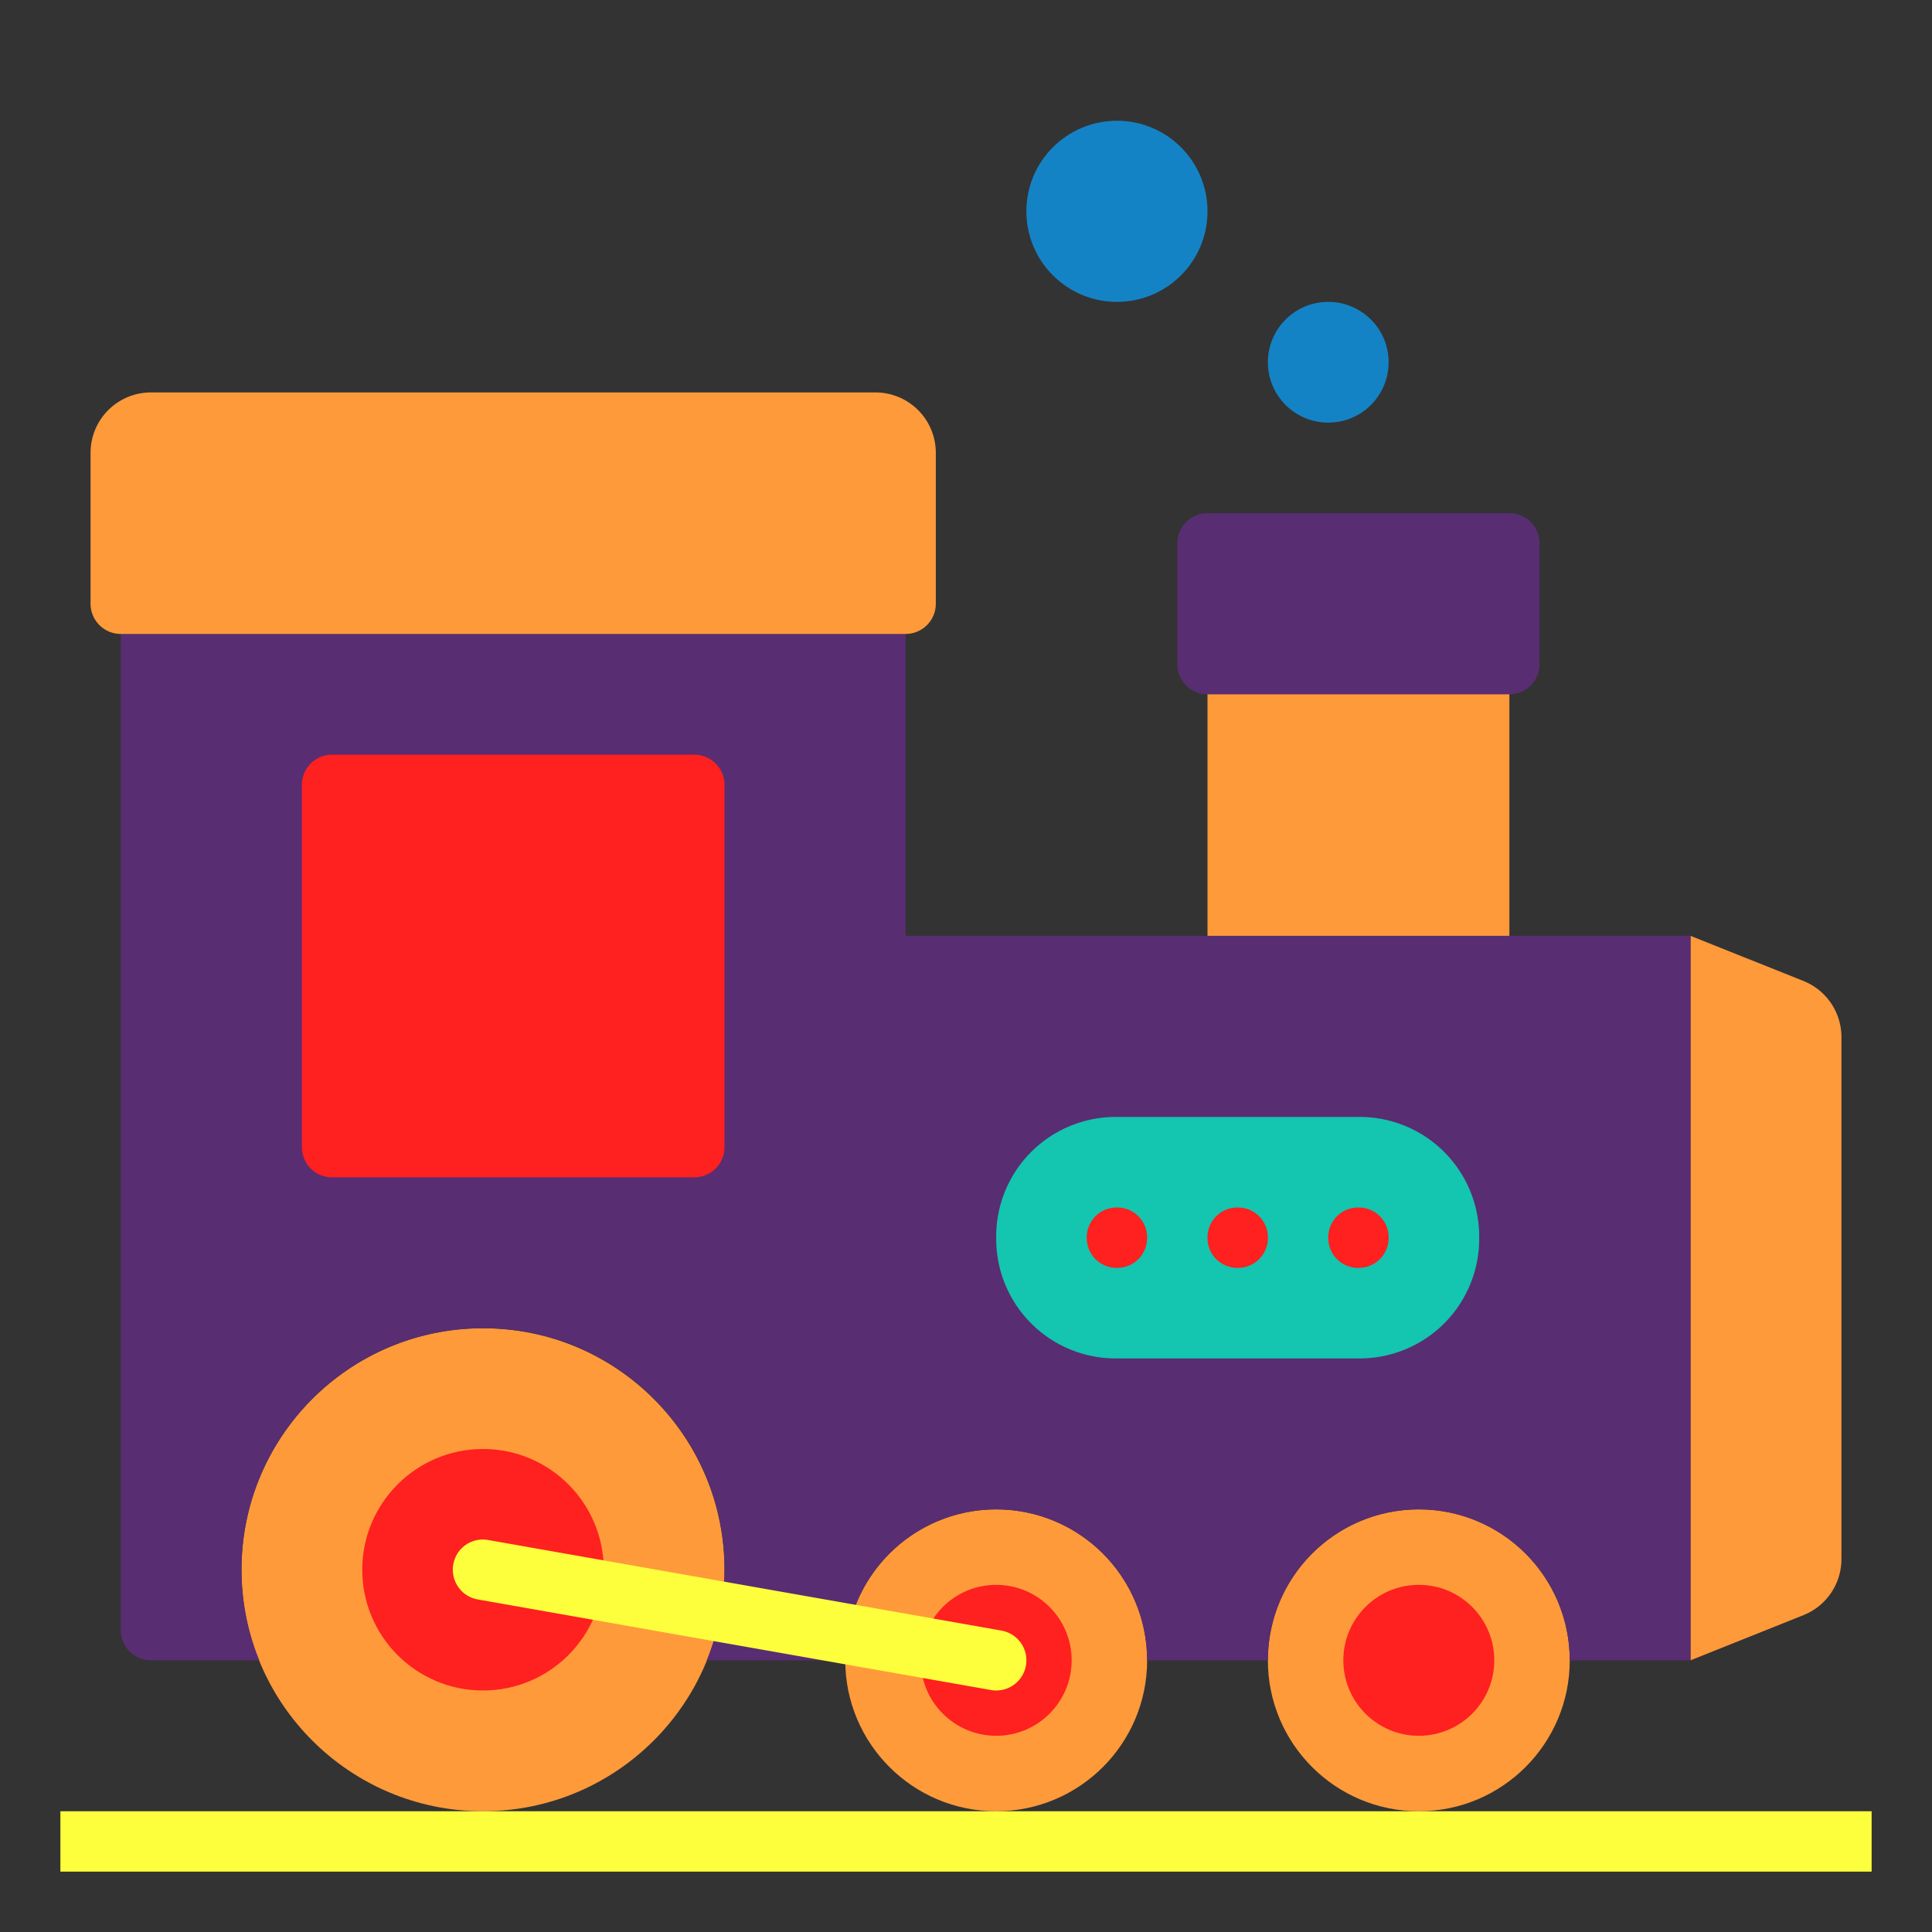 <svg xmlns="http://www.w3.org/2000/svg" viewBox="0 0 64 64" id="Train"><rect x="0" y="0" width="64" height="64" fill="#333333" stroke="none"/><path fill="#ff9a3a" d="M40 22h10v10H40zM59.743 53.503 56 55V31l3.743 1.497A2 2 0 0 1 61 34.354v17.292a2 2 0 0 1-1.257 1.857z" class="color373d43 svgShape"></path><circle cx="47" cy="55" r="5" fill="#ff9a3a" class="color373d43 svgShape"></circle><circle cx="33" cy="55" r="5" fill="#ff9a3a" class="color373d43 svgShape"></circle><circle cx="33" cy="55" r="2.5" fill="#ff2020" class="colorffffff svgShape"></circle><circle cx="47" cy="55" r="2.5" fill="#ff2020" class="colorffffff svgShape"></circle><circle cx="16" cy="52" r="8" fill="#ff9a3a" class="color373d43 svgShape"></circle><path fill="#592d72" d="M4 20h26v11h26v24h-4a5 5 0 0 0-10 0h-4a5 5 0 0 0-10 0h-4.587a8.016 8.016 0 0 0 .358-4.921c-.72-3.014-3.221-5.389-6.27-5.943C12.422 43.214 8 47.09 8 52a7.96 7.96 0 0 0 .587 3H5a1 1 0 0 1-1-1V20z" class="color454c54 svgShape"></path><circle cx="16" cy="52" r="4" fill="#ff2020" class="colorffffff svgShape"></circle><path fill="#592d72" d="M50 23H40a1 1 0 0 1-1-1v-4a1 1 0 0 1 1-1h10a1 1 0 0 1 1 1v4a1 1 0 0 1-1 1z" class="color454c54 svgShape"></path><path fill="#fdff3d" d="M33.001 56a.95.95 0 0 1-.175-.016l-17-3a1 1 0 0 1-.811-1.158.994.994 0 0 1 1.158-.811l17 3A1 1 0 0 1 33.001 56z" class="colorcccccc svgShape"></path><path fill="#14c5af" d="M45.04 45h-8.08A3.96 3.96 0 0 1 33 41.04v-.08A3.96 3.96 0 0 1 36.96 37h8.08A3.96 3.96 0 0 1 49 40.96v.08A3.96 3.96 0 0 1 45.04 45z" class="color676d73 svgShape"></path><path fill="#fdff3d" d="M2 60h60v2H2z" class="colorcccccc svgShape"></path><circle cx="44" cy="12" r="2" fill="#1483c5" class="colore6e6e6 svgShape"></circle><circle cx="37" cy="7" r="3" fill="#1483c5" class="colore6e6e6 svgShape"></circle><path fill="#ff2020" d="M23 39H11a1 1 0 0 1-1-1V26a1 1 0 0 1 1-1h12a1 1 0 0 1 1 1v12a1 1 0 0 1-1 1zM37.01 42h-.02a.99.99 0 0 1-.99-.99v-.02a.99.99 0 0 1 .99-.99h.02a.99.99 0 0 1 .99.99v.02a.99.99 0 0 1-.99.99zM41.01 42h-.02a.99.99 0 0 1-.99-.99v-.02a.99.99 0 0 1 .99-.99h.02a.99.99 0 0 1 .99.99v.02a.99.99 0 0 1-.99.99zM45.01 42h-.02a.99.99 0 0 1-.99-.99v-.02a.99.99 0 0 1 .99-.99h.02a.99.99 0 0 1 .99.99v.02a.99.99 0 0 1-.99.99z" class="colorffffff svgShape"></path><path fill="#ff9a3a" d="M30 21H4a1 1 0 0 1-1-1v-5a2 2 0 0 1 2-2h24a2 2 0 0 1 2 2v5a1 1 0 0 1-1 1z" class="color373d43 svgShape"></path></svg>